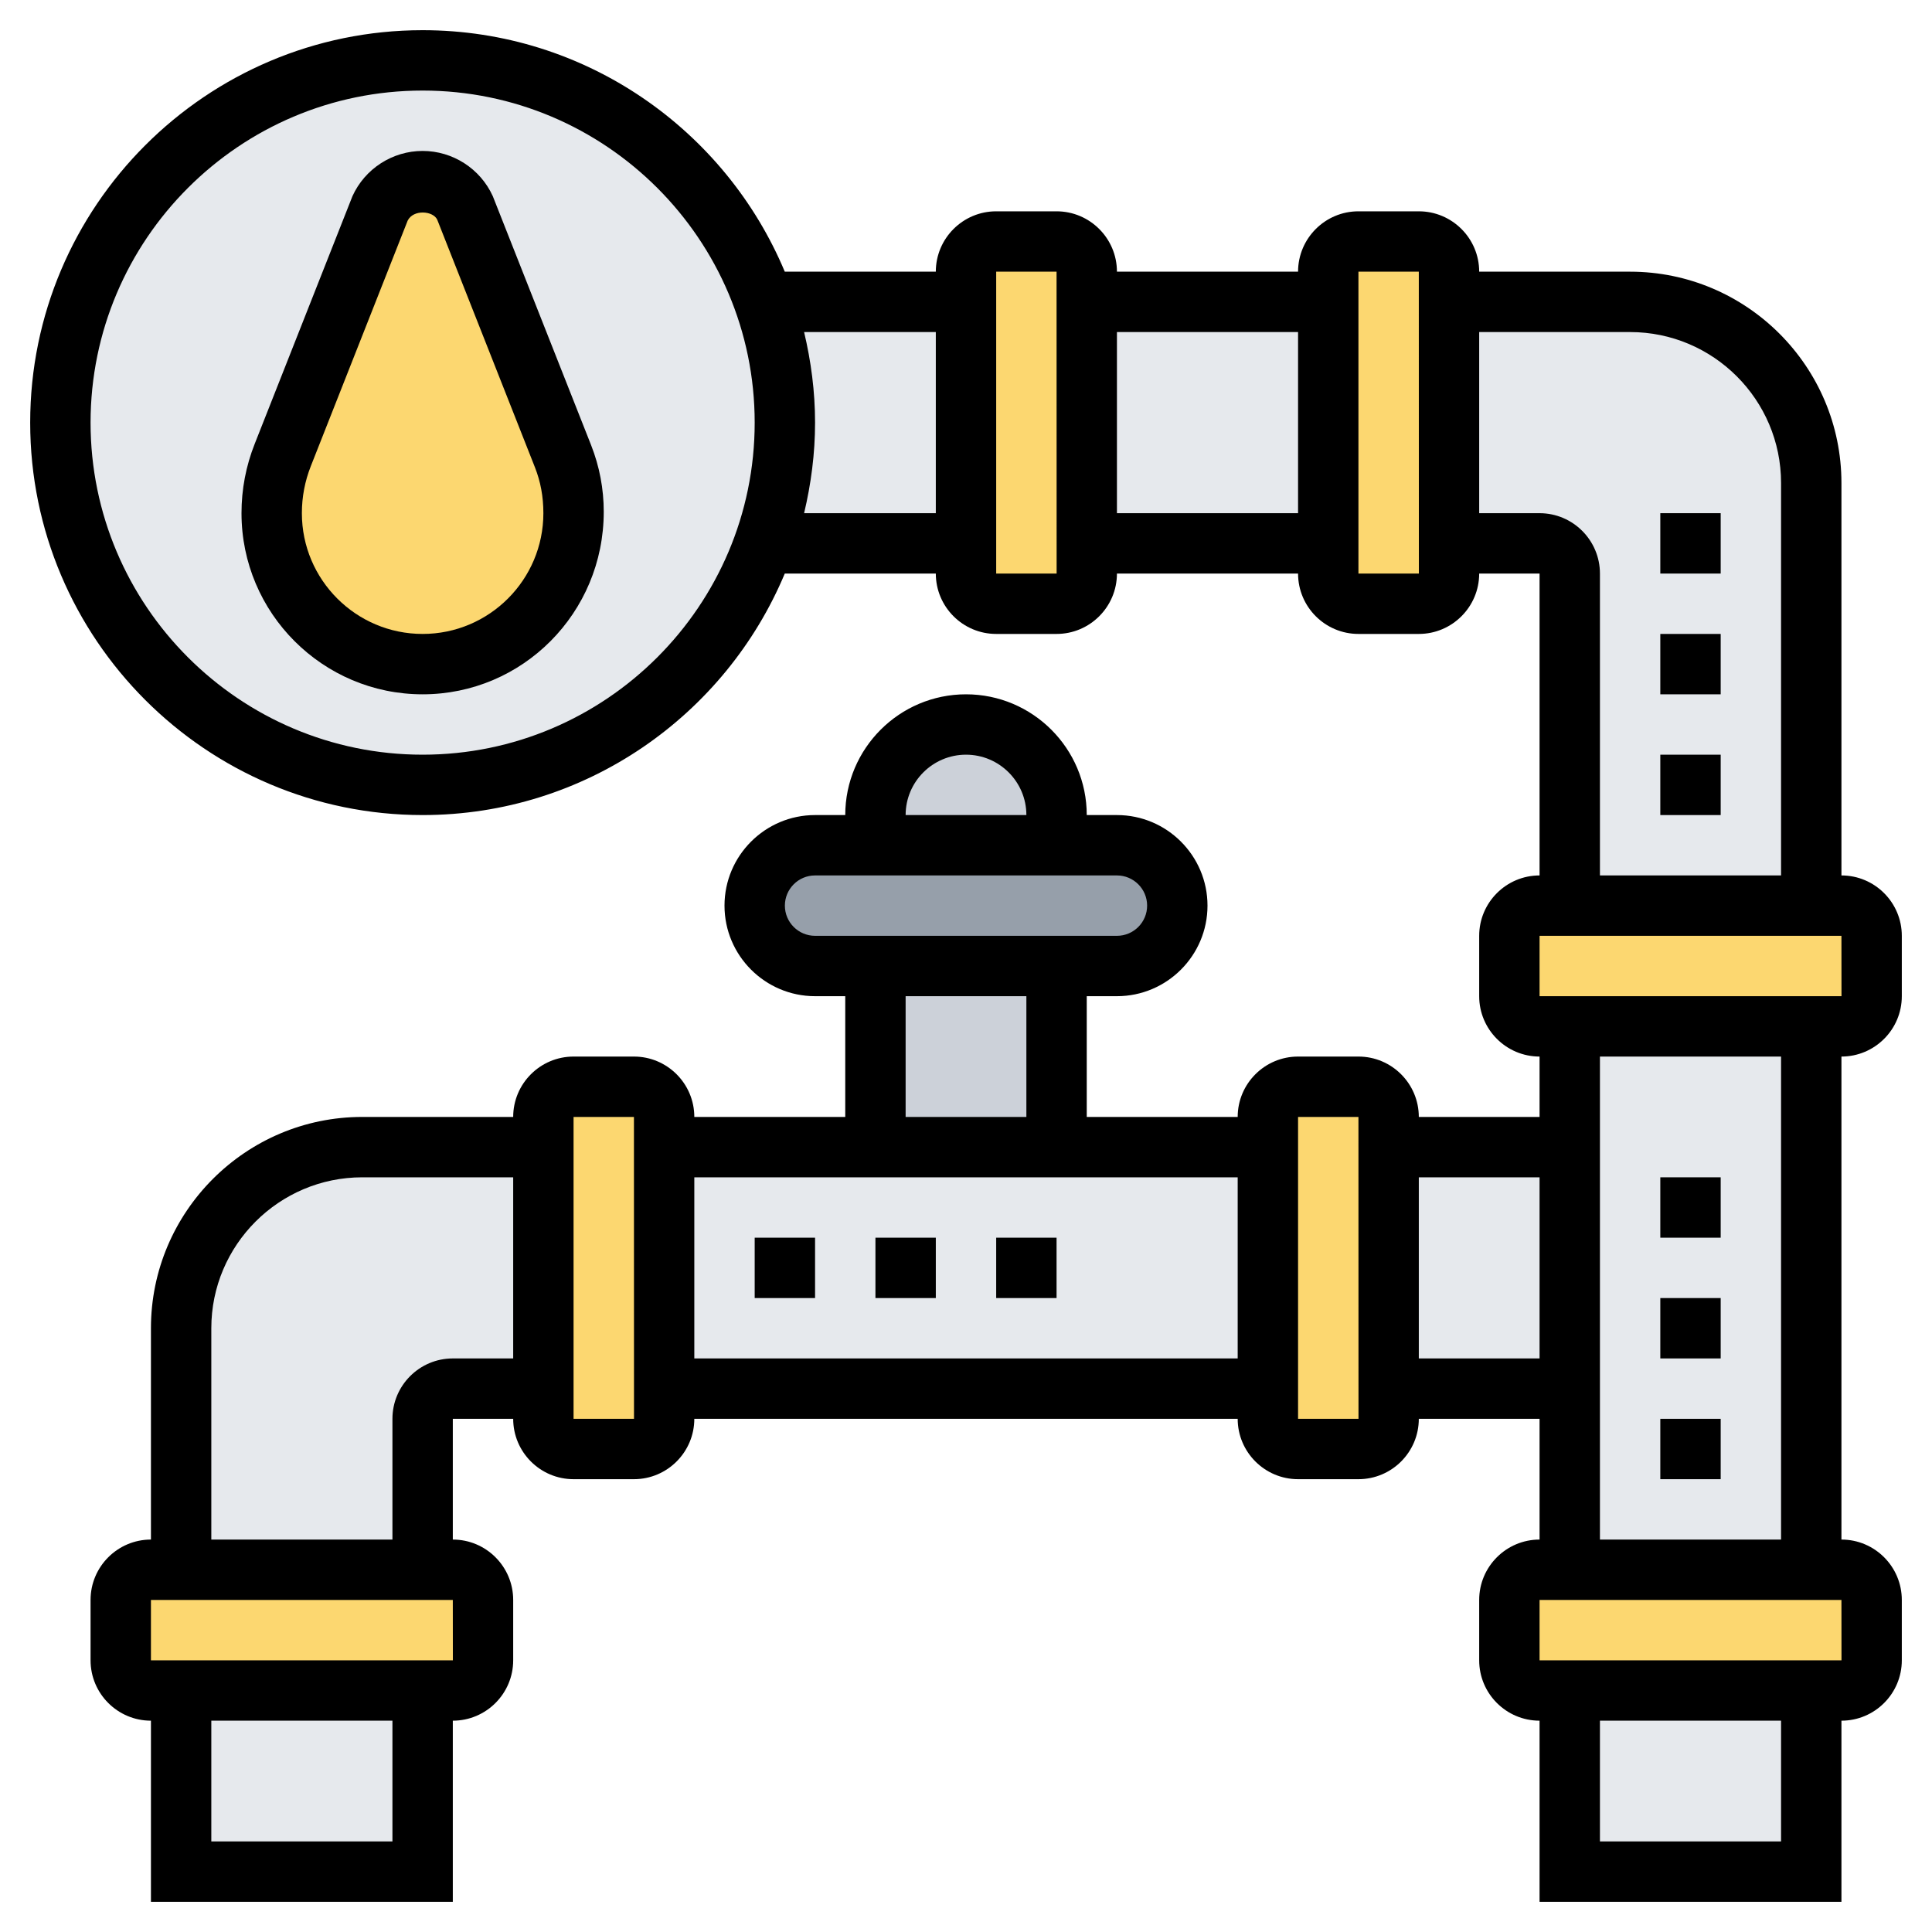 <svg id="Layer_5" enable-background="new 0 0 64 64" height="512" viewBox="0 0 64 64" width="512" xmlns="http://www.w3.org/2000/svg"><path d="m37 28c1.1 0 2 .9 2 2 0 .55-.22 1.05-.59 1.41-.36.37-.86.59-1.41.59h-2-6-2c-1.1 0-2-.9-2-2 0-.55.22-1.05.59-1.41.36-.37.86-.59 1.41-.59h2 6z" fill="#969faa"/><path d="m35 27v1h-6v-1c0-1.66 1.34-3 3-3 .83 0 1.58.34 2.12.88s.88 1.29.88 2.12z" fill="#ccd1d9"/><path d="m29 32h6v6h-6z" fill="#ccd1d9"/><g fill="#e6e9ed"><path d="m52 56h8v6h-8z"/><path d="m32 10v8h-6.68c.44-1.25.68-2.6.68-4s-.24-2.75-.68-4z"/><path d="m36 10h8v8h-8z"/><path d="m60 30h-8v-11c0-.55-.45-1-1-1h-3v-8h6c3.31 0 6 2.69 6 6z"/><path d="m46 38h6v8h-6z"/><path d="m60 52h-8v-6-8-4h8z"/><path d="m22 46v-8h7 6 7v8z"/><path d="m18 38v8h-3c-.55 0-1 .45-1 1v5h-8v-8c0-3.31 2.69-6 6-6z"/><path d="m6 56h8v6h-8z"/></g><path d="m16 53v2c0 .55-.45 1-1 1h-1-8-1c-.55 0-1-.45-1-1v-2c0-.55.45-1 1-1h1 8 1c.55 0 1 .45 1 1z" fill="#fcd770"/><path d="m22 46v1c0 .55-.45 1-1 1h-2c-.55 0-1-.45-1-1v-1-8-1c0-.55.45-1 1-1h2c.55 0 1 .45 1 1v1z" fill="#fcd770"/><path d="m46 46v1c0 .55-.45 1-1 1h-2c-.55 0-1-.45-1-1v-1-8-1c0-.55.45-1 1-1h2c.55 0 1 .45 1 1v1z" fill="#fcd770"/><path d="m62 53v2c0 .55-.45 1-1 1h-1-8-1c-.55 0-1-.45-1-1v-2c0-.55.45-1 1-1h1 8 1c.55 0 1 .45 1 1z" fill="#fcd770"/><path d="m62 31v2c0 .55-.45 1-1 1h-1-8-1c-.55 0-1-.45-1-1v-2c0-.55.45-1 1-1h1 8 1c.55 0 1 .45 1 1z" fill="#fcd770"/><path d="m48 18v1c0 .55-.45 1-1 1h-2c-.55 0-1-.45-1-1v-1-8-1c0-.55.45-1 1-1h2c.55 0 1 .45 1 1v1z" fill="#fcd770"/><path d="m36 18v1c0 .55-.45 1-1 1h-2c-.55 0-1-.45-1-1v-1-8-1c0-.55.45-1 1-1h2c.55 0 1 .45 1 1v1z" fill="#fcd770"/><path d="m25.32 10c.44 1.25.68 2.6.68 4s-.24 2.75-.68 4c-1.65 4.66-6.09 8-11.32 8-6.63 0-12-5.37-12-12s5.37-12 12-12c5.23 0 9.67 3.34 11.32 8z" fill="#e6e9ed"/><path d="m15.41 6.91 3.24 8.21c.23.58.35 1.2.35 1.83v.05c0 1.38-.56 2.63-1.46 3.54-.87.86-2.051 1.41-3.358 1.457-2.848.102-5.182-2.388-5.182-5.238 0-.502.095-.999.279-1.465l3.311-8.384c.25-.55.8-.91 1.41-.91s1.16.36 1.41.91z" fill="#fcd770"/><path d="m16.324 6.497c-.413-.909-1.325-1.497-2.324-1.497s-1.911.588-2.324 1.497l-3.238 8.205c-.291.734-.438 1.507-.438 2.298 0 3.309 2.691 6 6 6s6-2.691 6-6.049c0-.757-.141-1.498-.418-2.203zm-2.324 14.503c-2.206 0-4-1.794-4-4 0-.538.1-1.064.298-1.563l3.207-8.13c.189-.378.843-.325.979-.029l3.237 8.204c.185.47.279.964.279 1.518 0 2.206-1.794 4-4 4z"/><path d="m63 33v-2c0-1.103-.897-2-2-2v-13c0-3.859-3.141-7-7-7h-5c0-1.103-.897-2-2-2h-2c-1.103 0-2 .897-2 2h-6c0-1.103-.897-2-2-2h-2c-1.103 0-2 .897-2 2h-5.003c-1.963-4.693-6.6-8-11.997-8-7.168 0-13 5.832-13 13s5.832 13 13 13c5.397 0 10.034-3.307 11.997-8h5.003c0 1.103.897 2 2 2h2c1.103 0 2-.897 2-2h6c0 1.103.897 2 2 2h2c1.103 0 2-.897 2-2h2v10c-1.103 0-2 .897-2 2v2c0 1.103.897 2 2 2v2h-4c0-1.103-.897-2-2-2h-2c-1.103 0-2 .897-2 2h-5v-4h1c1.654 0 3-1.346 3-3s-1.346-3-3-3h-1c0-2.206-1.794-4-4-4s-4 1.794-4 4h-1c-1.654 0-3 1.346-3 3s1.346 3 3 3h1v4h-5c0-1.103-.897-2-2-2h-2c-1.103 0-2 .897-2 2h-5c-3.859 0-7 3.141-7 7v7c-1.103 0-2 .897-2 2v2c0 1.103.897 2 2 2v6h10v-6c1.103 0 2-.897 2-2v-2c0-1.103-.897-2-2-2v-4h2c0 1.103.897 2 2 2h2c1.103 0 2-.897 2-2h18c0 1.103.897 2 2 2h2c1.103 0 2-.897 2-2h4v4c-1.103 0-2 .897-2 2v2c0 1.103.897 2 2 2v6h10v-6c1.103 0 2-.897 2-2v-2c0-1.103-.897-2-2-2v-16c1.103 0 2-.897 2-2zm-49-8c-6.065 0-11-4.935-11-11s4.935-11 11-11 11 4.935 11 11-4.935 11-11 11zm12.637-8c.229-.965.363-1.966.363-3s-.134-2.035-.363-3h4.363v6zm6.363 2v-10h2l.002 10zm4-2v-6h6v6zm-24 44h-6v-4h6zm2.002-6h-10.002v-2h10zm-.002-10c-1.103 0-2 .897-2 2v4h-6v-7c0-2.757 2.243-5 5-5h5v6zm17-20c1.103 0 2 .897 2 2h-4c0-1.103.897-2 2-2zm-6 5c0-.552.448-1 1-1h10c.552 0 1 .448 1 1s-.448 1-1 1h-10c-.552 0-1-.448-1-1zm4 3h4v4h-4zm-11 14v-10h2l.002 10zm4-2v-6h18v6zm22-26v-10h2l.002 10zm6-2h-2v-6h5c2.757 0 5 2.243 5 5v13h-6v-10c0-1.103-.897-2-2-2zm0 14h10l.002 2h-10.002zm-8 16v-10h2l.002 10zm4-2v-6h4v6zm12 16h-6v-4h6zm2.002-6h-10.002v-2h10zm-2.002-4h-6v-16h6z"/><path d="m55 47h2v2h-2z"/><path d="m55 43h2v2h-2z"/><path d="m55 39h2v2h-2z"/><path d="m29 41h2v2h-2z"/><path d="m25 41h2v2h-2z"/><path d="m33 41h2v2h-2z"/><path d="m55 25h2v2h-2z"/><path d="m55 21h2v2h-2z"/><path d="m55 17h2v2h-2z"/></svg>